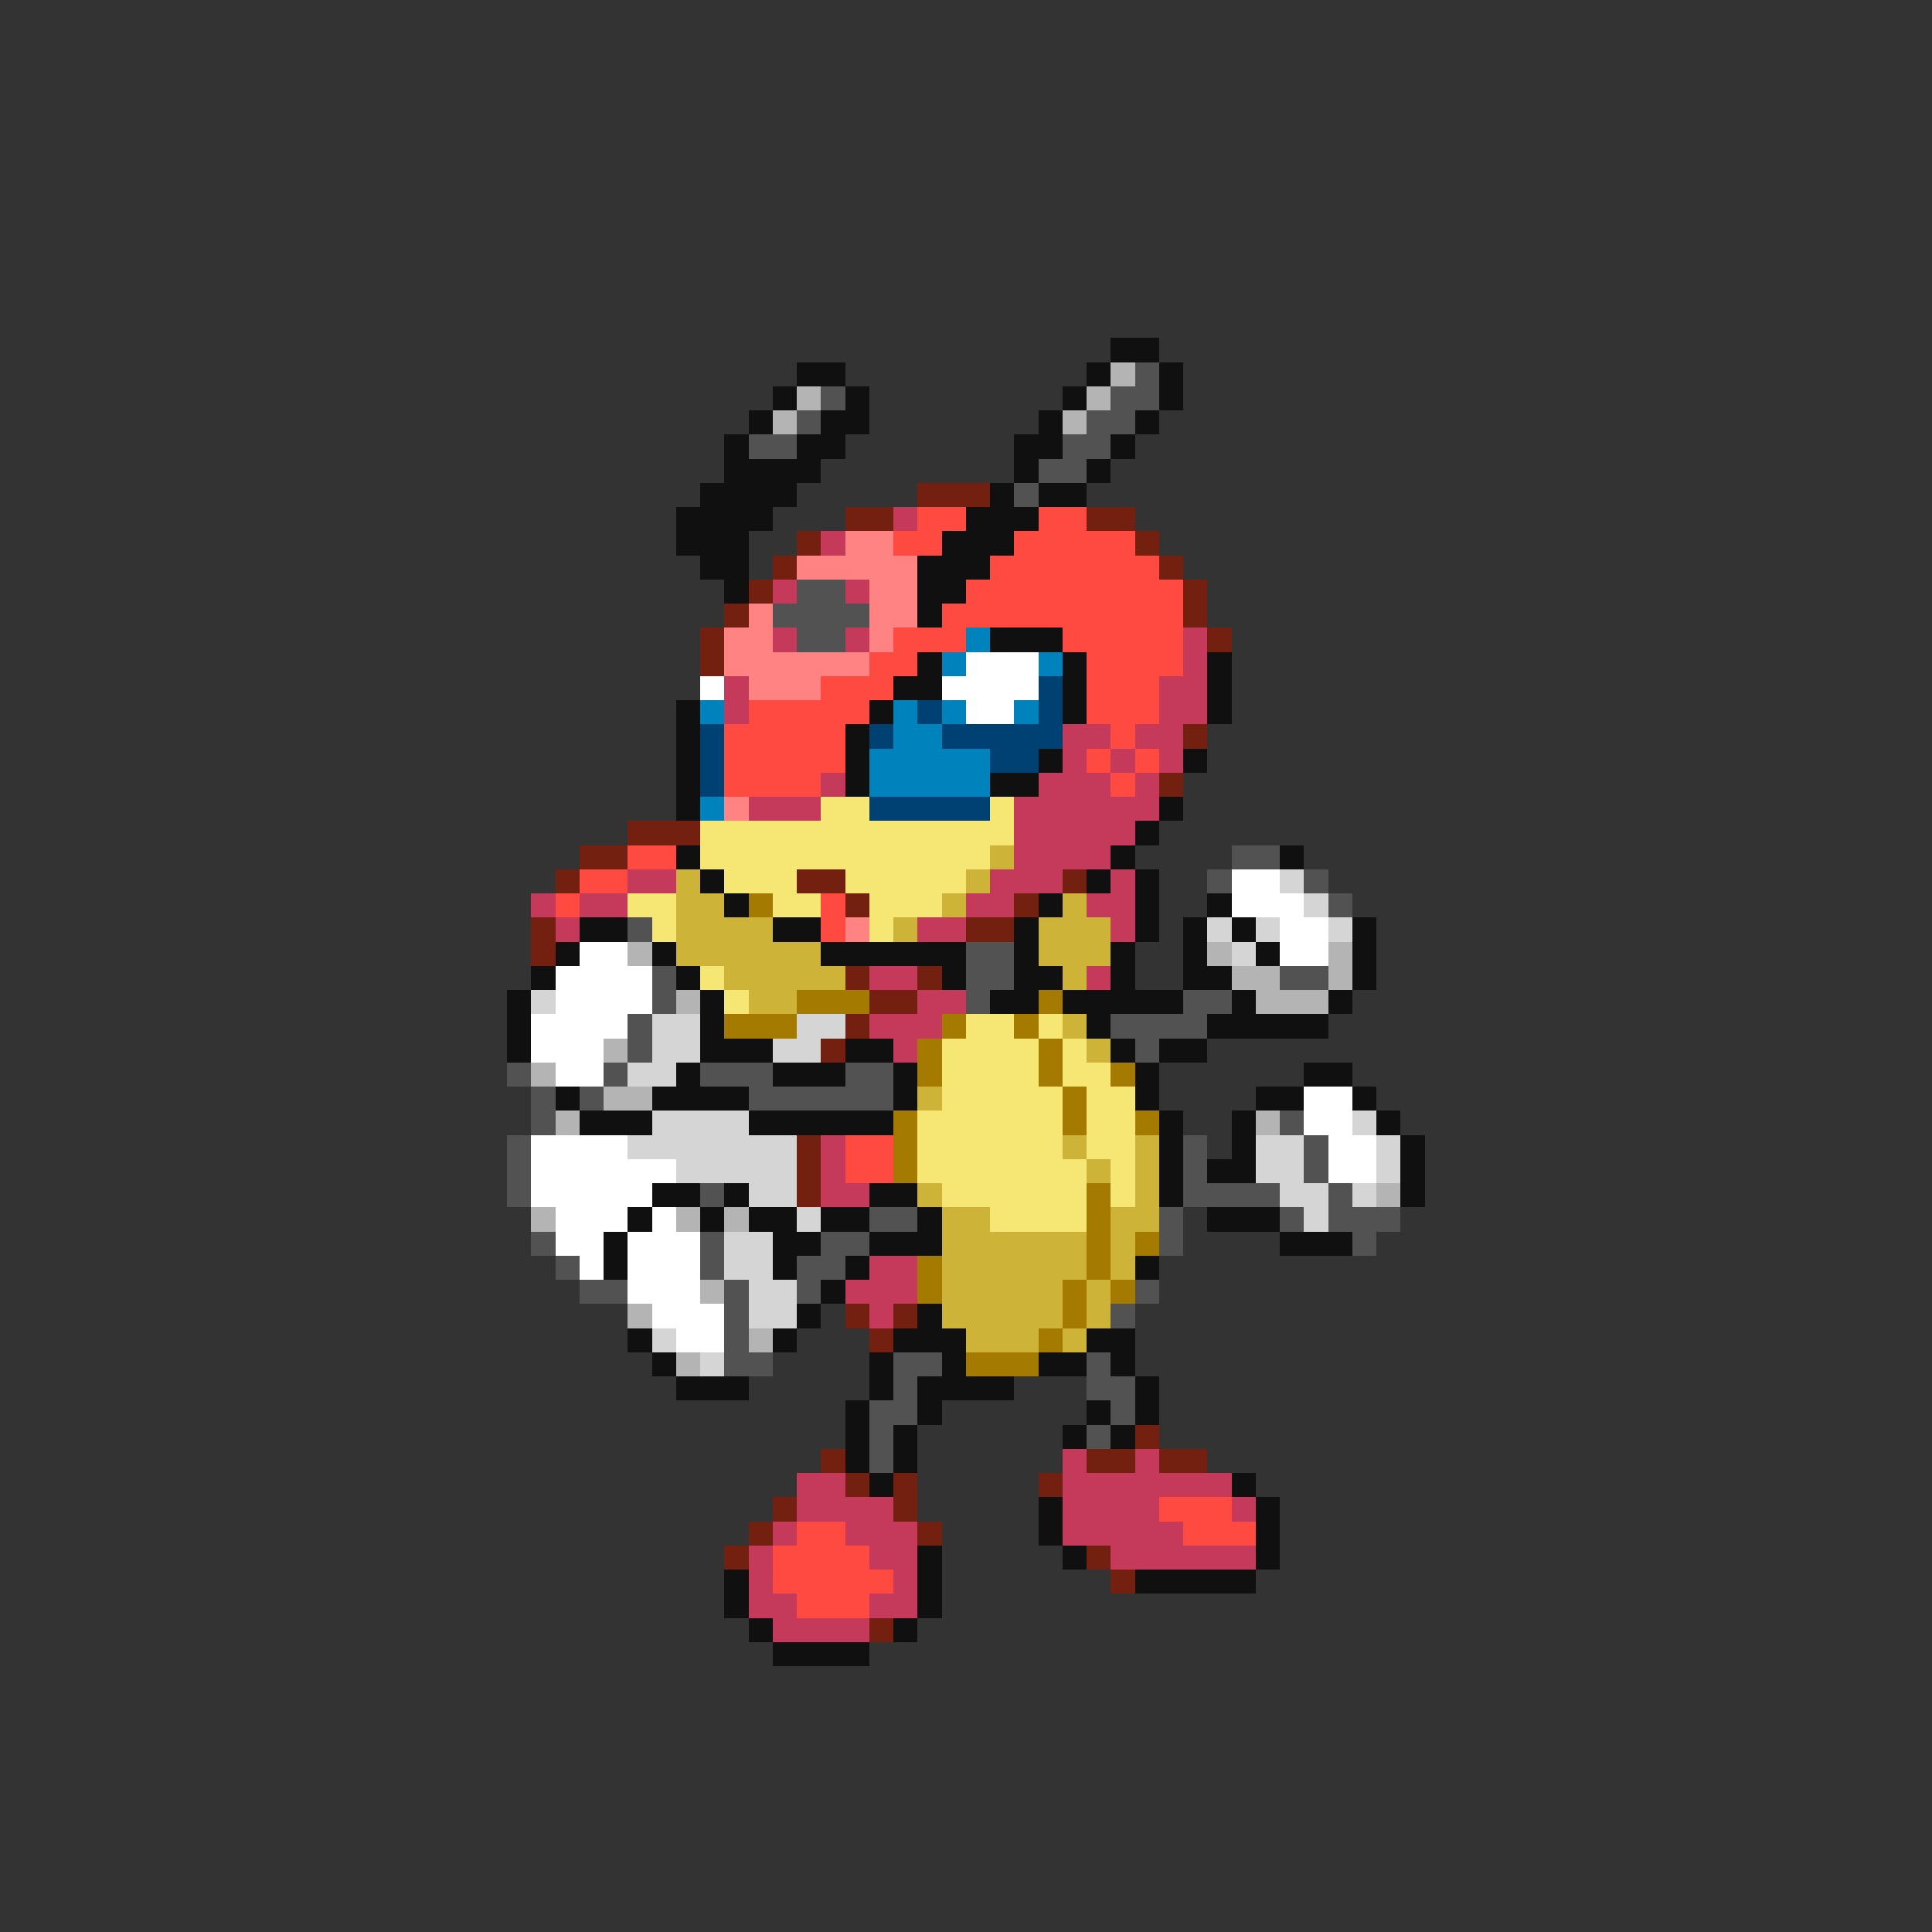 <svg xmlns="http://www.w3.org/2000/svg" viewBox="0 -0.5 80 80" shape-rendering="crispEdges">
<rect x="0" y="-0.5" width="80" height="80" fill="#333333" stroke="none"/>
<path stroke="#101010" d="M46 14h2M33 15h2M45 15h1M48 15h1M32 16h1M35 16h1M44 16h1M48 16h1M31 17h1M34 17h2M43 17h1M47 17h1M30 18h1M33 18h2M42 18h2M46 18h1M30 19h4M42 19h1M45 19h1M29 20h4M41 20h1M43 20h2M28 21h4M40 21h3M28 22h3M39 22h3M29 23h2M38 23h3M30 24h1M38 24h2M38 25h1M41 26h3M38 27h1M44 27h1M50 27h1M37 28h2M44 28h1M50 28h1M28 29h1M36 29h1M44 29h1M50 29h1M28 30h1M35 30h1M28 31h1M35 31h1M43 31h1M49 31h1M28 32h1M35 32h1M41 32h2M28 33h1M48 33h1M47 34h1M28 35h1M46 35h1M53 35h1M29 36h1M45 36h1M47 36h1M30 37h1M43 37h1M47 37h1M50 37h1M24 38h2M32 38h2M42 38h1M47 38h1M49 38h1M51 38h1M56 38h1M23 39h1M27 39h1M34 39h6M42 39h1M46 39h1M49 39h1M52 39h1M56 39h1M22 40h1M28 40h1M39 40h1M42 40h2M46 40h1M49 40h2M56 40h1M21 41h1M29 41h1M41 41h2M44 41h5M51 41h1M55 41h1M21 42h1M29 42h1M45 42h1M50 42h5M21 43h1M29 43h3M35 43h2M46 43h1M48 43h2M28 44h1M32 44h3M37 44h1M47 44h1M54 44h2M23 45h1M27 45h4M37 45h1M47 45h1M52 45h2M56 45h1M24 46h3M31 46h6M48 46h1M51 46h1M57 46h1M48 47h1M51 47h1M58 47h1M48 48h1M50 48h2M58 48h1M27 49h2M30 49h1M36 49h2M48 49h1M58 49h1M26 50h1M29 50h1M31 50h2M34 50h2M38 50h1M50 50h3M25 51h1M32 51h2M36 51h3M53 51h3M25 52h1M32 52h1M35 52h1M47 52h1M34 53h1M33 54h1M38 54h1M26 55h1M32 55h1M37 55h3M45 55h2M27 56h1M36 56h1M39 56h1M43 56h2M46 56h1M28 57h3M36 57h1M38 57h4M47 57h1M35 58h1M38 58h1M45 58h1M47 58h1M35 59h1M37 59h1M44 59h1M46 59h1M35 60h1M37 60h1M36 61h1M51 61h1M43 62h1M52 62h1M43 63h1M52 63h1M38 64h1M44 64h1M52 64h1M30 65h1M38 65h1M47 65h5M30 66h1M38 66h1M31 67h1M37 67h1M32 68h4" />
<path stroke="#b4b4b4" d="M46 15h1M33 16h1M45 16h1M32 17h1M44 17h1M26 39h1M50 39h1M55 39h1M51 40h2M55 40h1M28 41h1M52 41h3M25 43h1M22 44h1M25 45h2M23 46h1M52 46h1M57 49h1M22 50h1M28 50h1M30 50h1M29 53h1M26 54h1M31 55h1M28 56h1" />
<path stroke="#525252" d="M47 15h1M34 16h1M46 16h2M33 17h1M45 17h2M31 18h2M44 18h2M43 19h2M42 20h1M33 24h2M32 25h4M33 26h2M51 35h2M50 36h1M54 36h1M55 37h1M26 38h1M40 39h2M27 40h1M40 40h2M53 40h2M27 41h1M40 41h1M49 41h2M26 42h1M46 42h4M26 43h1M47 43h1M21 44h1M25 44h1M29 44h3M35 44h2M22 45h1M24 45h1M31 45h6M22 46h1M53 46h1M21 47h1M49 47h1M54 47h1M21 48h1M49 48h1M54 48h1M21 49h1M29 49h1M49 49h4M55 49h1M36 50h2M48 50h1M53 50h1M55 50h3M22 51h1M29 51h1M34 51h2M48 51h1M56 51h1M23 52h1M29 52h1M33 52h2M24 53h2M30 53h1M33 53h1M47 53h1M30 54h1M46 54h1M30 55h1M30 56h2M37 56h2M45 56h1M37 57h1M45 57h2M36 58h2M46 58h1M36 59h1M45 59h1M36 60h1" />
<path stroke="#732010" d="M38 20h3M35 21h2M45 21h2M33 22h1M47 22h1M32 23h1M48 23h1M31 24h1M49 24h1M30 25h1M49 25h1M29 26h1M50 26h1M29 27h1M49 30h1M48 32h1M26 34h3M24 35h2M23 36h1M33 36h2M44 36h1M35 37h1M42 37h1M22 38h1M40 38h2M22 39h1M35 40h1M38 40h1M36 41h2M35 42h1M34 43h1M33 47h1M33 48h1M33 49h1M35 54h1M37 54h1M36 55h1M47 59h1M34 60h1M45 60h2M48 60h2M35 61h1M37 61h1M43 61h1M32 62h1M37 62h1M31 63h1M38 63h1M30 64h1M45 64h1M46 65h1M36 67h1" />
<path stroke="#c5395a" d="M37 21h1M34 22h1M32 24h1M35 24h1M32 26h1M35 26h1M49 26h1M49 27h1M30 28h1M48 28h2M30 29h1M48 29h2M44 30h2M47 30h2M44 31h1M46 31h1M48 31h1M34 32h1M43 32h3M47 32h1M31 33h3M42 33h6M42 34h5M42 35h4M26 36h2M41 36h3M46 36h1M22 37h1M24 37h2M40 37h2M45 37h2M23 38h1M38 38h2M46 38h1M36 40h2M45 40h1M38 41h2M36 42h3M37 43h1M34 47h1M34 48h1M34 49h2M36 52h2M35 53h3M36 54h1M44 60h1M47 60h1M33 61h2M44 61h7M33 62h4M44 62h4M51 62h1M32 63h1M35 63h3M44 63h5M31 64h1M36 64h2M46 64h6M31 65h1M37 65h1M31 66h2M36 66h2M32 67h4" />
<path stroke="#ff4a41" d="M38 21h2M43 21h2M37 22h2M42 22h5M41 23h7M40 24h9M39 25h10M37 26h3M44 26h5M36 27h2M45 27h4M34 28h3M45 28h3M31 29h5M45 29h3M30 30h5M46 30h1M30 31h5M45 31h1M47 31h1M30 32h4M46 32h1M26 35h2M24 36h2M23 37h1M34 37h1M34 38h1M35 47h2M35 48h2M48 62h3M33 63h2M49 63h3M32 64h4M32 65h5M33 66h3" />
<path stroke="#ff8383" d="M35 22h2M33 23h5M36 24h2M31 25h1M36 25h2M30 26h2M36 26h1M30 27h6M31 28h3M30 33h1M35 38h1" />
<path stroke="#0083bd" d="M40 26h1M39 27h1M43 27h1M29 29h1M37 29h1M39 29h1M42 29h1M37 30h2M36 31h5M36 32h5M29 33h1" />
<path stroke="#ffffff" d="M40 27h3M29 28h1M39 28h4M40 29h2M51 36h2M51 37h3M53 38h2M24 39h2M53 39h2M23 40h4M23 41h4M22 42h4M22 43h3M23 44h2M54 45h2M54 46h2M22 47h4M55 47h2M22 48h6M55 48h2M22 49h5M23 50h3M27 50h1M23 51h2M26 51h3M24 52h1M26 52h3M26 53h3M27 54h3M28 55h2" />
<path stroke="#004173" d="M43 28h1M38 29h1M43 29h1M29 30h1M36 30h1M39 30h5M29 31h1M41 31h2M29 32h1M36 33h5" />
<path stroke="#f6e673" d="M34 33h2M41 33h1M29 34h13M29 35h12M30 36h3M35 36h5M26 37h2M32 37h2M36 37h3M27 38h1M36 38h1M29 40h1M30 41h1M40 42h2M43 42h1M39 43h4M44 43h1M39 44h4M44 44h2M39 45h5M45 45h2M38 46h6M45 46h2M38 47h6M45 47h2M38 48h7M46 48h1M39 49h6M46 49h1M41 50h4" />
<path stroke="#cdb439" d="M41 35h1M28 36h1M40 36h1M28 37h2M39 37h1M44 37h1M28 38h4M37 38h1M43 38h3M28 39h6M43 39h3M30 40h5M44 40h1M31 41h2M44 42h1M45 43h1M38 45h1M44 47h1M47 47h1M45 48h1M47 48h1M38 49h1M47 49h1M39 50h2M46 50h2M39 51h6M46 51h1M39 52h6M46 52h1M39 53h5M45 53h1M39 54h5M45 54h1M40 55h3M44 55h1" />
<path stroke="#d5d5d5" d="M53 36h1M54 37h1M50 38h1M52 38h1M55 38h1M51 39h1M22 41h1M27 42h2M33 42h2M27 43h2M32 43h2M26 44h2M27 46h4M56 46h1M26 47h7M52 47h2M57 47h1M28 48h5M52 48h2M57 48h1M31 49h2M53 49h2M56 49h1M33 50h1M54 50h1M30 51h2M30 52h2M31 53h2M31 54h2M27 55h1M29 56h1" />
<path stroke="#a47b00" d="M31 37h1M33 41h3M43 41h1M30 42h3M39 42h1M42 42h1M38 43h1M43 43h1M38 44h1M43 44h1M46 44h1M44 45h1M37 46h1M44 46h1M47 46h1M37 47h1M37 48h1M45 49h1M45 50h1M45 51h1M47 51h1M38 52h1M45 52h1M38 53h1M44 53h1M46 53h1M44 54h1M43 55h1M40 56h3" />
</svg>